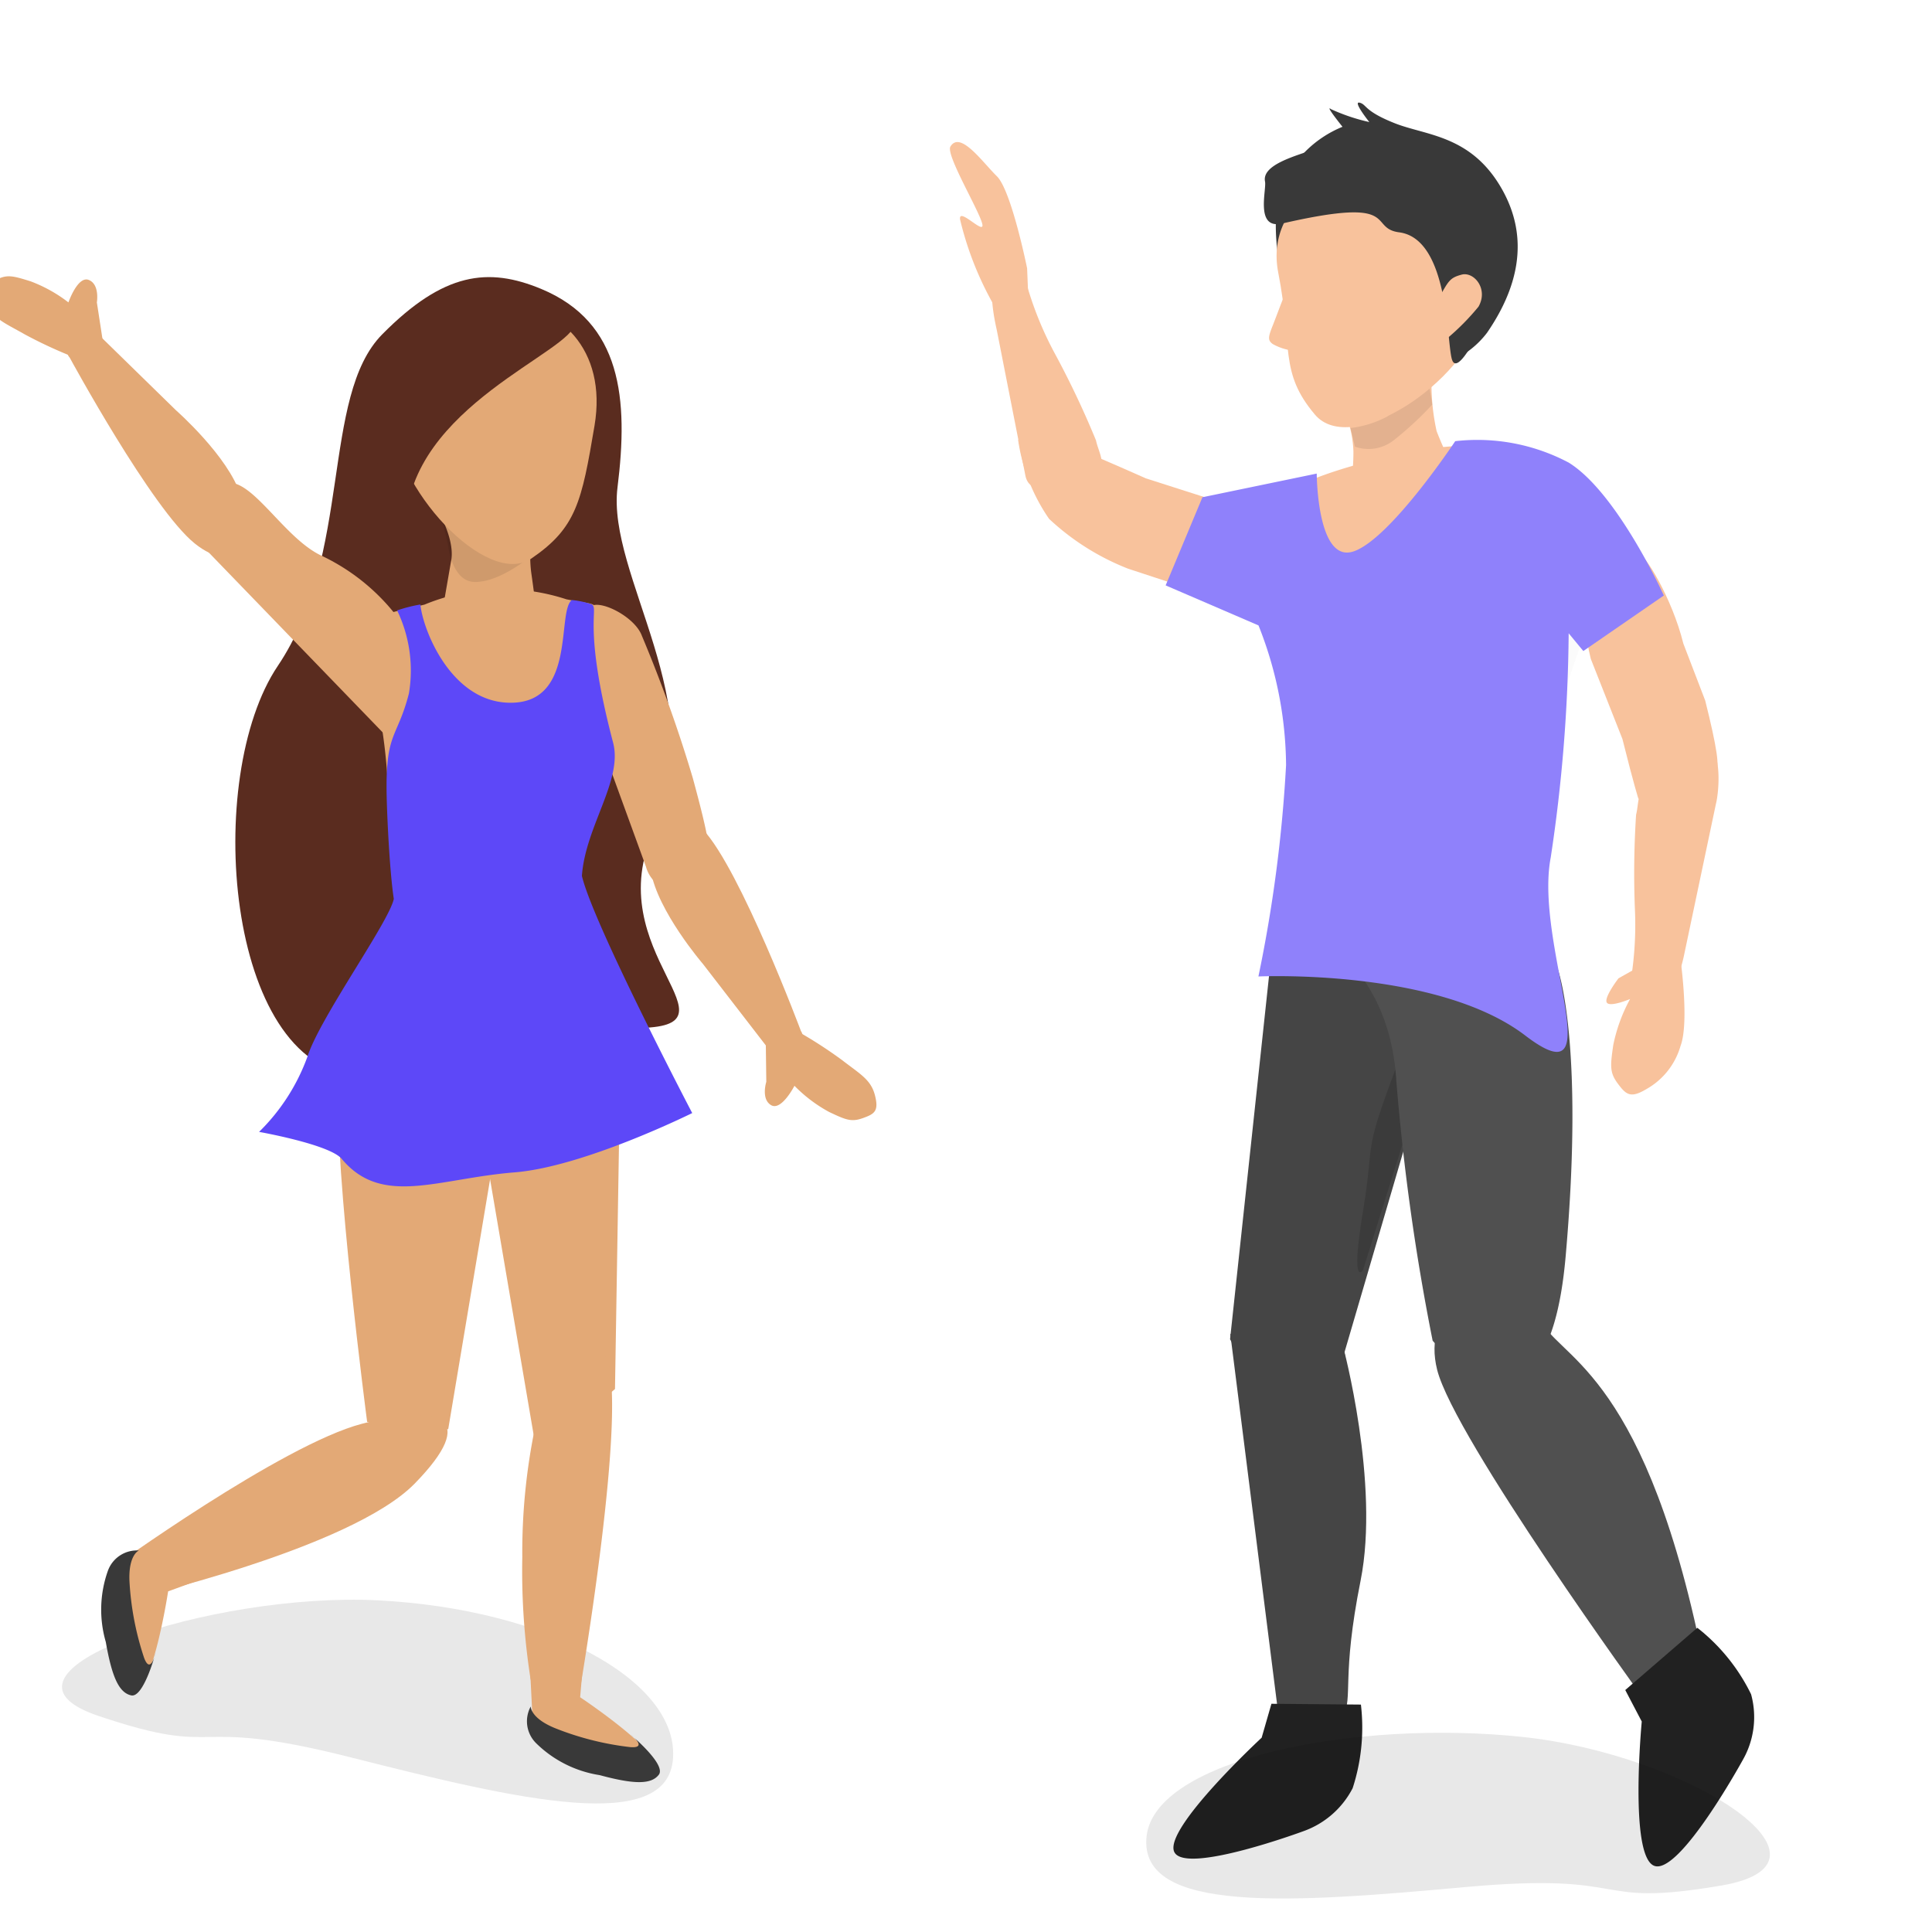 <svg xmlns="http://www.w3.org/2000/svg" xmlns:xlink="http://www.w3.org/1999/xlink" width="100" height="100" viewBox="0 0 100 100">
  <defs>
    <clipPath id="clip-path">
      <rect id="Rectangle_20" data-name="Rectangle 20" width="100" height="100" transform="translate(590 58)" fill="#fff" stroke="#707070" stroke-width="1"/>
    </clipPath>
    <clipPath id="clip-path-2">
      <rect id="Rectangle_121" data-name="Rectangle 121" width="64.725" height="84.804" transform="translate(43.229 77.953)" fill="#fff" stroke="#707070" stroke-width="0.236"/>
    </clipPath>
  </defs>
  <g id="refer_friend" data-name="refer friend" transform="translate(-590 -58)" clip-path="url(#clip-path)">
    <g id="refer" transform="translate(508.831 -43.182)">
      <g id="Group_27" data-name="Group 27" transform="translate(47.481 54.095)">
        <path id="Path_39" data-name="Path 39" d="M15.651,0C24.294,0,31.3,3.277,31.3,7.319s-7.86,2.618-16.654.873-6.4.43-13.169-1.468S7.007,0,15.651,0Z" transform="translate(37.65 129.108) rotate(2.98)" opacity="0.09"/>
        <g id="Mask_Group_1" data-name="Mask Group 1" transform="translate(-19.606 -19.37)" clip-path="url(#clip-path-2)">
          <g id="Group_603" data-name="Group 603" transform="translate(30.702 70.426)">
            <g id="Group_604" data-name="Group 604">
              <g id="Group_146" data-name="Group 146" transform="matrix(-0.875, -0.485, 0.485, -0.875, 52.809, 95.175)">
                <path id="Path_367" data-name="Path 367" d="M38.6,17.617c-4.085,5.779.176,13.354-1.179,17.753s-1.7,8.37,2.107,10.8c2.492,1.589,4.81,1.738,8.511-.887s3.484-10.966,8.3-15.962,6.233-19.907-.312-21.564-8.892.887-14.687-.108S42.686,11.837,38.6,17.617Z" transform="matrix(0.777, -0.629, 0.629, 0.777, -17.03, 61.524)" fill="#5a2c1f"/>
                <path id="Path_126" data-name="Path 126" d="M7.445,18.83a10.9,10.9,0,0,1-3.6.646A8.285,8.285,0,0,1,0,18.245L.767,3.315,4.91,0Z" transform="matrix(0.857, -0.515, 0.515, 0.857, 9.428, 22.159)" fill="#e3a976"/>
                <path id="Path_127" data-name="Path 127" d="M4.608,14.943a31.819,31.819,0,0,0,2.575-6.2A36.331,36.331,0,0,0,8.614,2.6C8.715-.863,7.2.133,7.2.133l-.754.949S-.527,14.926.032,17.442C.7,20.459,4.608,14.943,4.608,14.943Z" transform="translate(0.491 13.759) rotate(-45.972)" fill="#e3a976"/>
                <path id="Path_132" data-name="Path 132" d="M0,2.681V13.916a1.708,1.708,0,0,0,1.533,1.843l.963-.275c.847,0,1.075-1.83,1.35-5.044A71.85,71.85,0,0,0,3.89,2.619C3.89,1.6,2.6.206,1.991.269L1.533.836A1.711,1.711,0,0,0,0,2.681Z" transform="translate(33.993 58.142) rotate(130.987)" fill="#e3a976"/>
                <path id="Path_135" data-name="Path 135" d="M16.136,13.811,3.231,4.1c-.518-.324-.347-1.389.3-1.941s2.159.077,2.816.074C7.661,2.22,9.62,4.7,11.54,5.237A10.688,10.688,0,0,1,16.1,7.955c.621.387,2.439-.1,1.921.731C16.128,12.326,16.136,13.811,16.136,13.811Z" transform="translate(58.584 55.93) rotate(160.007)" fill="#e3a976"/>
                <path id="Path_130" data-name="Path 130" d="M3.569,7.767,0,8.2,1.96,5.389S-.385.658.436.092C.85-.193,1.661.2,2.622,1.049A7.574,7.574,0,0,1,4.2,2.868,6.154,6.154,0,0,1,5.088,4.8Z" transform="matrix(0.515, -0.857, 0.857, 0.515, 0.01, 8.687)" fill="#e3a976"/>
                <path id="Path_125" data-name="Path 125" d="M13.357,28.875c-.666.231-1.246.363-2.021.579a10.6,10.6,0,0,1-7.33.533c-2.963-.489-.207.711-2.777-6.1C.518,22,3.561,17.786,3.472,15.223A24.973,24.973,0,0,0,0,3.643s15.223-7.811,15.68-.559a17.055,17.055,0,0,1-.115,3.693c-.541,3.583-5.121,4.354-2.678,13.124C13.572,28,16.4,27.843,13.357,28.875Z" transform="matrix(0.891, -0.454, 0.454, 0.891, 16.618, 34.222)" fill="#e3a976"/>
                <path id="Path_128" data-name="Path 128" d="M8.212,18.036c-.385,4.333-.252-1.024-2.118-1.028S0,15.5,0,15.5L3.158,0l4.18.527S8.6,13.7,8.212,18.036Z" transform="matrix(0.857, -0.515, 0.515, 0.857, 15.625, 20.23)" fill="#e3a976"/>
                <path id="Path_129" data-name="Path 129" d="M4.2,15.23C5.758,11.252,5.777.187,5.777.187L3.994,0s-4.7,10.93-3.9,15.622S2.632,19.208,4.2,15.23Z" transform="translate(25 1.109) rotate(25)" fill="#e3a976"/>
                <path id="Path_361" data-name="Path 361" d="M6.789,5.367S5.132,4.082,4.967,2.826C4.966,2.814,4.512,0,4.512,0L0,1.915s.44.9.843,1.686a6.414,6.414,0,0,1,.548,1.59Z" transform="translate(34.59 56.029) rotate(-10)" fill="#e3a976"/>
                <path id="Path_362" data-name="Path 362" d="M-.675,2.376l.3-1.293C.219.823,1.808.091,2.937.4s.881,2.2.881,2.2l.01,1.2Z" transform="translate(35.964 59.259) rotate(-42)" opacity="0.089"/>
                <path id="Path_360" data-name="Path 360" d="M14.669,14.553c3.134,0,5.535-2.15,5.535-5.806s-4.9-8.983-7.218-7.4-2.6,2.929-3.263,6.871S11.533,14.554,14.669,14.553Z" transform="translate(24.394 65.211) rotate(-29)" fill="#e3a976"/>
                <path id="primary" d="M17.893,29.633a7.743,7.743,0,0,1-1.167.431c-.283-1.363-2.224-5.047-5.37-4.544s-1.685,4.913-2.4,5.589A4.39,4.39,0,0,1,7.9,30.991c-.4-.219.369-1.165-1.835-7-.712-1.887.977-4.459.888-7.023C6.116,14.561,0,5.358,0,5.358S5.27,2.013,8.816,1.351c3.936-.734,6.641-2.5,8.971-.239.7.682,4.4.945,4.4.945A10.4,10.4,0,0,0,20.1,6.2c-.425,2.053-3.477,7.37-3.591,8.572.361,1.391.786,4.173.928,5.313.405,3.25-.244,2.945-.6,5.339a7.17,7.17,0,0,0,1.056,4.213Z" transform="translate(13.124 34.098) rotate(-23.025)" fill="#5d48f8"/>
                <path id="Path_364" data-name="Path 364" d="M.022,2.506s-.136-1.2.484-.44A15.089,15.089,0,0,1,2.5,5.543c.515,1.289.066,1.68.066,1.68A1.593,1.593,0,0,0,3.739,5.706,5.99,5.99,0,0,0,2.644,2.193C1.768.607,1.154-.072.5.006S.022,2.506.022,2.506Z" transform="matrix(0.259, -0.966, 0.966, 0.259, 0, 8.734)" fill="#393939"/>
                <path id="Path_136" data-name="Path 136" d="M3.278,2.528C1.312,3.3-.876,6.172-.876,6.172l-3.671,4.323s.694,2.025,1.336,1.352c0,0,7.518-4.792,9.14-7.121S5.244,1.754,3.278,2.528Z" transform="translate(50.246 59.698) rotate(-115)" fill="#e3a976"/>
                <path id="Path_137" data-name="Path 137" d="M2.4.809.262.687S-.612.34-.96.852s.916,1.274.916,1.274A7.491,7.491,0,0,0-1.518,3.815C-2,4.671-2.13,4.938-1.959,5.548s.3.849,1.126.7,1.139-.672,1.939-1.57A23.216,23.216,0,0,0,2.793,2.428Z" transform="translate(62.146 61.428) rotate(-130.987)" fill="#e3a976"/>
                <path id="Path_130-2" data-name="Path 130" d="M3.57,7.769,0,8.2,1.961,5.39S-.385.658.436.092C.85-.193,1.661.2,2.622,1.05A7.576,7.576,0,0,1,4.2,2.868a6.155,6.155,0,0,1,.893,1.937Z" transform="matrix(0.994, 0.105, -0.105, 0.994, 25.555, -1.324)" fill="#e3a976"/>
                <path id="Path_364-2" data-name="Path 364" d="M.022,2.506s-.136-1.2.484-.44A15.089,15.089,0,0,1,2.5,5.542c.515,1.289.066,1.68.066,1.68A1.593,1.593,0,0,0,3.739,5.706,5.99,5.99,0,0,0,2.644,2.193C1.768.607,1.154-.072.5.006S.022,2.506.022,2.506Z" transform="translate(25.507 -1.312) rotate(-10)" fill="#393939"/>
                <path id="Path_136-2" data-name="Path 136" d="M3.278,2.528C1.312,3.3-.876,6.172-.876,6.172l-3.671,4.323s.694,2.025,1.336,1.352c0,0,7.517-4.792,9.14-7.121S5.244,1.754,3.278,2.528Z" transform="translate(24.628 45.077) rotate(73)" fill="#e3a976"/>
                <path id="Path_137-2" data-name="Path 137" d="M2.4.809.262.687S-.612.34-.96.852s.916,1.274.916,1.274A7.49,7.49,0,0,0-1.517,3.814C-2,4.67-2.13,4.937-1.958,5.547s.3.849,1.125.7S.305,5.578,1.106,4.68A23.212,23.212,0,0,0,2.793,2.428Z" transform="translate(13.084 41.707) rotate(56.993)" fill="#e3a976"/>
              </g>
              <path id="Path_366" data-name="Path 366" d="M11.811,1.837c.837,1.509-8,2.389-10.209,7.814C-.109,12.1-.019,10.729.012,9.652.067,7.677,1.834,2.15,3.541.929,6.134-.929,10.974.329,11.811,1.837Z" transform="translate(40.313 12.925) rotate(-11)" fill="#5a2c1f"/>
            </g>
          </g>
        </g>
      </g>
      <g id="dude" transform="translate(170.56 206.844) rotate(-164)">
        <g id="Group_169" data-name="Group 169">
          <path id="Path_368" data-name="Path 368" d="M0,5.817A11.406,11.406,0,0,0,1.428,2.551,17.9,17.9,0,0,0,1.509,0L6.7,2.016a10.542,10.542,0,0,0-.963,1.562,5.685,5.685,0,0,0-.452,1.453Z" transform="translate(34.641 75.087) rotate(-43.014)" fill="#f8c29c"/>
          <g id="Group_163" data-name="Group 163">
            <g id="Group_162" data-name="Group 162">
              <g id="Group_143" data-name="Group 143">
                <g id="Group_142" data-name="Group 142" transform="translate(26.44 54.775)" opacity="0.018">
                  <path id="Path_309" data-name="Path 309" d="M0,1.773v10.8a1.786,1.786,0,0,0,1.8,1.773H3.434a5.106,5.106,0,0,0,2.391-1.212L5.233,1.773A1.786,1.786,0,0,0,3.434,0H1.8A1.786,1.786,0,0,0,0,1.773Z" transform="translate(5.791 14.866) rotate(-173.976)"/>
                </g>
                <g id="Group_122" data-name="Group 122">
                  <path id="Path_126-2" data-name="Path 126" d="M0,26.679a19.73,19.73,0,0,0,5.95,1.129,10.524,10.524,0,0,0,3.641-.577L8.54,6.321S3.685.142,1.993,0s.593,6.574.593,6.574Z" transform="translate(25.497 22.61) rotate(-7)" fill="#454545"/>
                  <path id="Path_127-2" data-name="Path 127" d="M3.1,20.194S.094,13.476.3,8.341-.274,2.326.1,1.274C.862-.831,3.267.307,3.267.307L8.958,19.9Z" transform="translate(23.491 9.454) rotate(-7.004)" fill="#454545"/>
                  <path id="Path_132-2" data-name="Path 132" d="M14.427,4.318V1.113C14.427.823,12.5,0,9.545,0L4.2.586C1.247.586.334.64.334.64l-2.982.811A9.585,9.585,0,0,0,.48,4.537a12.793,12.793,0,0,0,4.8.693l3.787-.385C12.029,4.843,14.427,4.608,14.427,4.318Z" transform="translate(55.299 70.642) rotate(-172)" fill="#f8c29c"/>
                  <path id="Path_133" data-name="Path 133" d="M1.515,4.122a46.83,46.83,0,0,0,4.917.146,17.9,17.9,0,0,1,4.113.367S13.477,3.3,8.93,2.139L1.551.038C.9-.142.465.316.3,1.351l-.277,1.7C-.15,4.09.865,3.941,1.515,4.122Z" transform="translate(56.217 66.732) rotate(46.986)" fill="#f8c29c"/>
                  <path id="Path_134" data-name="Path 134" d="M9.444.793,7.348.205S3.265-.267,2.332.221-.51,1.289.128,2.033c.314.366,3.545-.38,4.3-.332.7.043-1.24.9-.555,1.023a16.888,16.888,0,0,0,5.058-.357Z" transform="translate(64.06 84.44) rotate(-124)" fill="#f8c29c"/>
                  <path id="Path_137-3" data-name="Path 137" d="M6.925,1.748,5.777.4S4.669-.155,4.434.042s.406,1.151.406,1.151a8.478,8.478,0,0,0-2.5-.4C1.238.846.9.879.42,1.407s-.634.791,0,1.5A3.746,3.746,0,0,0,2.956,4.22c1.339.228,4.649-.941,4.649-.941Z" transform="translate(20.462 45.554) rotate(85)" fill="#f8c29c"/>
                  <path id="Path_142" data-name="Path 142" d="M.888,0,9.88,7.136s.686.979-2.852-1.095S4.546,5.232,0,1.15Z" transform="translate(29.362 45.362) rotate(-126.996)" opacity="0.141"/>
                  <path id="Path_130-3" data-name="Path 130" d="M1.737,11.441,5.809,9.231,5.4,7.449S7.557.879,6.494.086s-5.343,4.19-5.343,4.19A4.6,4.6,0,0,0,.012,7.447,10.144,10.144,0,0,0,1.737,11.441Z" transform="matrix(0.974, 0.225, -0.225, 0.974, 23.904, 0)" fill="#212121"/>
                  <path id="Path_128-2" data-name="Path 128" d="M0,13.056S1.887,9.218,7.732,9.079a117.136,117.136,0,0,0,13.48-1.408s7.011-5.653-4.1-7.03S2.192.533,2.192.533Z" transform="matrix(-0.309, -0.951, 0.951, -0.309, 23.903, 53.205)" fill="#505050"/>
                  <path id="Path_129-2" data-name="Path 129" d="M3.723,25.65C3.53,23.464-.683,21.982.1,7.165S3.609,5.107,3.609,5.107s6,15.656,5.947,19.308c-.051,3.268-3.2,4-4.256,2.293C5.2,26.555,3.744,25.879,3.723,25.65Z" transform="matrix(0.857, -0.515, 0.515, 0.857, 3.24, 13.274)" fill="#505050"/>
                  <path id="Path_125-2" data-name="Path 125" d="M.012,21.881c-.2,1.344,2.641,3.927,2.641,3.927a17.451,17.451,0,0,0,6.282.817c4.093.011,7-.839,7.964-1.7,2.914-2.6-2.593,3.248.059-3.294.734-1.812-.9-5.137-.812-7.6.233-6.325,2.957-8.7,2.957-8.7L5.923,0s.7,8.606-1.792,13.151c-1.753,3.2-4.365,3.219-3.576,6.72C2.448,28.267.617,17.819.012,21.881Z" transform="translate(19.05 54.685) rotate(-27.975)" fill="#f8c29c"/>
                  <path id="Path_131" data-name="Path 131" d="M1.879,11.5l4.4-2.223L5.845,7.49S8.175.884,7.025.086,1.246,4.3,1.246,4.3A4.465,4.465,0,0,0,.013,7.49,9.865,9.865,0,0,0,1.879,11.5Z" transform="translate(0 11.135) rotate(-30.001)" fill="#212121"/>
                  <path id="Path_376" data-name="Path 376" d="M12.316,3.711l-.641-2.6C11.674.823,10.08,0,7.63,0L3.206.586C.756.586,0,.64,0,.64l.444,4.2c0,.29,1.207.385,3.656.385l3.137-.385C9.688,4.845,12.316,4,12.316,3.711Z" transform="translate(22.689 60.237) rotate(59.999)" fill="#f8c29c"/>
                  <path id="Path_377" data-name="Path 377" d="M3.69,4.3a46.859,46.859,0,0,0,4.919.146,17.911,17.911,0,0,1,4.115.368s2.955-1.675-1.593-2.84L3.206.159C2.556-.022.168-.258,0,.777L2.193,3.228C2.024,4.264,3.039,4.115,3.69,4.3Z" transform="translate(18.993 64.523) rotate(-107)" fill="#f8c29c"/>
                </g>
              </g>
              <path id="Path_369" data-name="Path 369" d="M5.3,1.667l-.591.792a5.385,5.385,0,0,0-1.67-1.069A7.153,7.153,0,0,0,0,1.245L1.055,0A17.1,17.1,0,0,1,3.764.343,2.1,2.1,0,0,1,5.3,1.667Z" transform="translate(37.588 78.202) rotate(-65.997)" opacity="0.089"/>
              <g id="Group_173" data-name="Group 173" transform="translate(36.501 71.408) rotate(16)">
                <path id="Path_373" data-name="Path 373" d="M12.313,4.547s.441,3.733-.654,5.858a5.811,5.811,0,0,1-3.726,2.64s.73,1.325.425,1a9.931,9.931,0,0,0-1.835-1s.677,1.233.321,1.075-.132-.456-1.609-1.365S1.49,11.477.4,8.528.558,3.137,2.418,1.245A4.706,4.706,0,0,1,6.913.181Z" transform="translate(0 10.527) rotate(-42)" fill="#393939"/>
                <path id="Path_370" data-name="Path 370" d="M5.677,13.662C2.494,13.629.035,11.392,0,7.63S4.65-1.337,7.024.315s2,3.063,3.732,6.6S8.858,13.694,5.677,13.662Z" transform="translate(1.132 3.276) rotate(-17)" fill="#f8c29c"/>
                <path id="Path_372" data-name="Path 372" d="M11.357,6.921c-6.195,1.654-4.4-.086-6.065-.245C2.687,6.429,2.648,1.058,2.326.183S.9,1.867.9,1.867a6.055,6.055,0,0,0-.858,3.44A7.3,7.3,0,0,0,2.935,9.425c1.583,1.291,5.111,2.086,6.815,1.422,1.075-.42,2.776-.926,2.571-1.788C12.222,8.629,12.76,6.546,11.357,6.921Z" transform="translate(1.322 8.699) rotate(-30.001)" fill="#393939"/>
                <path id="Path_374" data-name="Path 374" d="M2.255,2.4c-.838.661-.94.79-1.585.711S-.356,1.911.481,1.247A12.388,12.388,0,0,1,3.832,0,7.682,7.682,0,0,1,2.255,2.4Z" transform="translate(2.429 10.404) rotate(-53.989)" fill="#f8c29c"/>
                <path id="Path_397" data-name="Path 397" d="M1.772,2.9s-.009-.077-.16-.884c-.042-.223-.165-.823-.234-1.2C1.263.18,1.2.026.87,0A2.882,2.882,0,0,0,0,.182Z" transform="translate(10.858 3.463)" fill="#f8c29c"/>
              </g>
            </g>
            <path id="shirt" d="M11.367,31.616s2.742-3.792.815-4.382-7.6,1.528-7.6,1.528a10.105,10.105,0,0,1-4.1-4.348c-1.124-2.742.058-8.458.058-8.458l5.059.123.074,1.19A81,81,0,0,1,13.24,8.427c3.383-3.172,4.839-12.189,6.481-6.685S29.1,12.331,29.1,12.331a72.954,72.954,0,0,0-7.585,8.01,19.876,19.876,0,0,0-3.093,6.687l2.671,4.5L16.872,34.1Z" transform="matrix(0.616, -0.788, 0.788, 0.616, 10.867, 61.634)" fill="#8f81fb"/>
          </g>
        </g>
      </g>
      <path id="Path_39-2" data-name="Path 39" d="M13.008,9.782c8.648,0,18.788-3.125,18.788-7.169S23.933-.006,15.134,1.739s-6.4-.43-13.176,1.469S4.36,9.782,13.008,9.782Z" transform="translate(171.861 202.176) rotate(-173.976)" opacity="0.09"/>
    </g>
  </g>
</svg>
